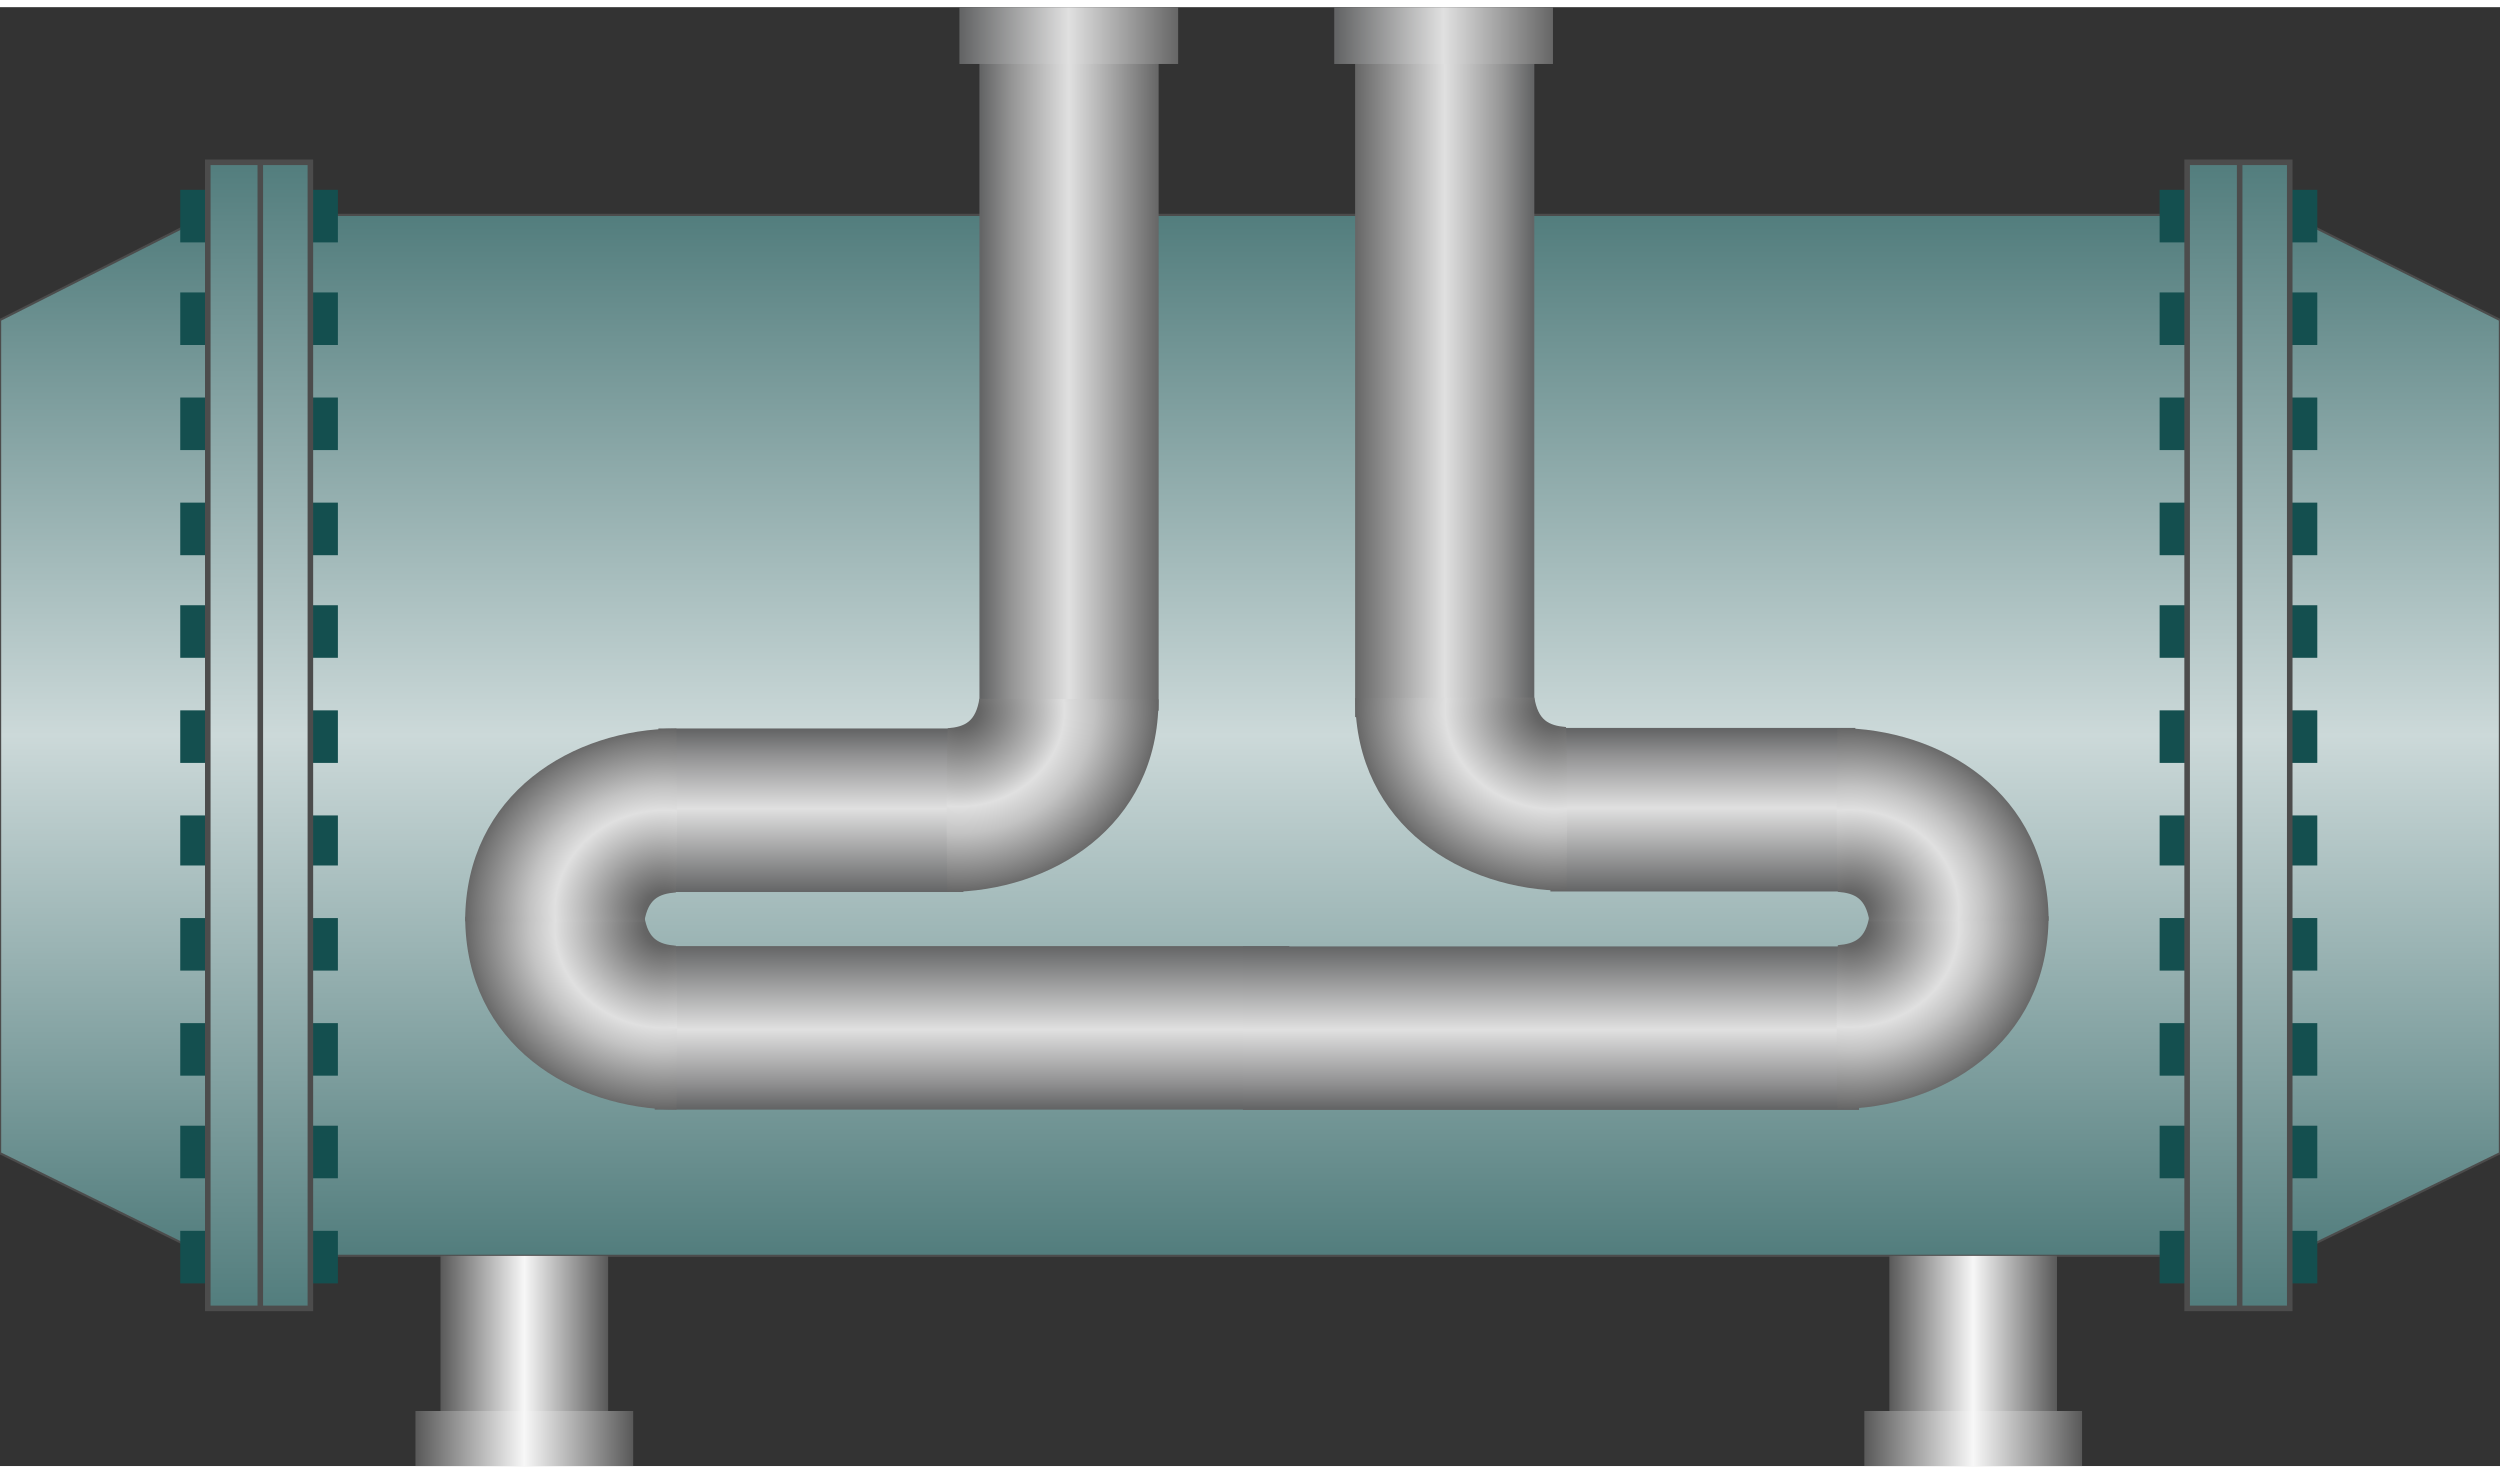 <svg version="1.1" xmlns="http://www.w3.org/2000/svg" xmlns:xlink="http://www.w3.org/1999/xlink" width="112px" height="66px" viewBox="0 0 112.5 65.649" enable-background="new 0 0 112.5 65.649" xml:space="preserve">
<rect x="0" y="0" width="112.5" height="65.649" fill="#333333" stroke="none"/>
<g id="Group_Heat_Exchanger">
	<linearGradient id="SVGID_1_" gradientUnits="userSpaceOnUse" x1="56.251" y1="56.19" x2="56.251" y2="9.347">
		<stop offset="0" style="stop-color:#527D7D" />
		<stop offset="0.5" style="stop-color:#CCD9D9" />
		<stop offset="1" style="stop-color:#527D7D" />
	</linearGradient>
	<path fill="url(#SVGID_1_)" stroke="#4C4C4C" stroke-width="0.1" d="M9.35,9.346l-9.347,4.729v37.498L9.35,56.19h93.688   l9.459-4.616V14.076l-9.459-4.729H9.35z" />
</g>
<g id="Group_Tuner">
	<path fill="#144F4F" d="M8.111,8.22h7.094v2.365H8.111V8.22z" />
	<path fill="#144F4F" d="M8.111,17.566h7.094v2.365H8.111V17.566z" />
	<path fill="#144F4F" d="M8.111,12.837h7.094v2.365H8.111V12.837z" />
	<path fill="#144F4F" d="M8.111,26.913h7.094v2.365H8.111V26.913z" />
	<path fill="#144F4F" d="M8.111,22.296h7.094v2.365H8.111V22.296z" />
	<path fill="#144F4F" d="M8.111,36.372h7.094v2.252H8.111V36.372z" />
	<path fill="#144F4F" d="M8.111,31.643h7.094v2.365H8.111V31.643z" />
	<path fill="#144F4F" d="M8.111,45.718h7.094v2.364H8.111V45.718z" />
	<path fill="#144F4F" d="M8.111,40.989h7.094v2.365H8.111V40.989z" />
	<path fill="#144F4F" d="M8.111,55.065h7.094v2.364H8.111V55.065z" />
	<path fill="#144F4F" d="M8.111,50.334h7.094V52.7H8.111V50.334z" />
	<path fill="#144F4F" d="M97.183,8.22h7.095v2.365h-7.095V8.22z" />
	<path fill="#144F4F" d="M97.183,17.566h7.095v2.365h-7.095V17.566z" />
	<path fill="#144F4F" d="M97.183,12.837h7.095v2.365h-7.095V12.837z" />
	<path fill="#144F4F" d="M97.183,26.913h7.095v2.365h-7.095V26.913z" />
	<path fill="#144F4F" d="M97.183,22.296h7.095v2.365h-7.095V22.296z" />
	<path fill="#144F4F" d="M97.183,36.372h7.095v2.252h-7.095V36.372z" />
	<path fill="#144F4F" d="M97.183,31.643h7.095v2.365h-7.095V31.643z" />
	<path fill="#144F4F" d="M97.183,45.718h7.095v2.364h-7.095V45.718z" />
	<path fill="#144F4F" d="M97.183,40.989h7.095v2.365h-7.095V40.989z" />
	<path fill="#144F4F" d="M97.183,55.065h7.095v2.364h-7.095V55.065z" />
	<path fill="#144F4F" d="M97.183,50.334h7.095V52.7h-7.095V50.334z" />
	<linearGradient id="SVGID_2_" gradientUnits="userSpaceOnUse" x1="100.73" y1="58.555" x2="100.73" y2="6.982">
		<stop offset="0" style="stop-color:#527D7D" />
		<stop offset="0.5" style="stop-color:#CCD9D9" />
		<stop offset="1" style="stop-color:#527D7D" />
	</linearGradient>
	<path fill="url(#SVGID_2_)" stroke="#4C4C4C" stroke-width="0.25" d="M98.421,6.981v51.574h4.617V6.981H98.421z" />
	<linearGradient id="SVGID_3_" gradientUnits="userSpaceOnUse" x1="11.658" y1="58.555" x2="11.658" y2="6.982">
		<stop offset="0" style="stop-color:#527D7D" />
		<stop offset="0.5" style="stop-color:#CCD9D9" />
		<stop offset="1" style="stop-color:#527D7D" />
	</linearGradient>
	<path fill="url(#SVGID_3_)" stroke="#4C4C4C" stroke-width="0.25" d="M9.35,6.981v51.574h4.617V6.981H9.35z" />
	<path fill="none" stroke="#4C4C4C" stroke-width="0.25" d="M11.714,6.981v51.574" />
	<path fill="none" stroke="#4C4C4C" stroke-width="0.25" d="M100.785,6.981v51.574" />
</g>
<g id="Group_Support">
	<linearGradient id="SVGID_4_" gradientUnits="userSpaceOnUse" x1="18.696" y1="64.411" x2="28.493" y2="64.411">
		<stop offset="0" style="stop-color:#595959" />
		<stop offset="0.5" style="stop-color:#F7F7F7" />
		<stop offset="1" style="stop-color:#595959" />
	</linearGradient>
	<path fill="url(#SVGID_4_)" d="M18.696,65.649v-2.477h9.797v2.477H18.696z" />
	<linearGradient id="SVGID_5_" gradientUnits="userSpaceOnUse" x1="19.822" y1="59.681" x2="27.366" y2="59.681">
		<stop offset="0" style="stop-color:#595959" />
		<stop offset="0.5" style="stop-color:#F7F7F7" />
		<stop offset="1" style="stop-color:#595959" />
	</linearGradient>
	<path fill="url(#SVGID_5_)" d="M19.822,63.172V56.19h7.544v6.982H19.822" />
	<linearGradient id="SVGID_6_" gradientUnits="userSpaceOnUse" x1="83.894" y1="64.411" x2="93.691" y2="64.411">
		<stop offset="0" style="stop-color:#595959" />
		<stop offset="0.5" style="stop-color:#F7F7F7" />
		<stop offset="1" style="stop-color:#595959" />
	</linearGradient>
	<path fill="url(#SVGID_6_)" d="M83.895,65.649v-2.477h9.797v2.477H83.895" />
	<linearGradient id="SVGID_7_" gradientUnits="userSpaceOnUse" x1="85.022" y1="59.681" x2="92.565" y2="59.681">
		<stop offset="0" style="stop-color:#595959" />
		<stop offset="0.5" style="stop-color:#F7F7F7" />
		<stop offset="1" style="stop-color:#595959" />
	</linearGradient>
	<path fill="url(#SVGID_7_)" d="M85.021,63.172V56.19h7.544v6.982H85.021" />
</g>
<g id="Group_Bent_Tube">
	
		<linearGradient id="SVGID_8_" gradientUnits="userSpaceOnUse" x1="44.075" y1="48.767" x2="52.139" y2="48.767" gradientTransform="matrix(1 0 0 -1 0 65.649)">
		<stop offset="0.01" style="stop-color:#646566" />
		<stop offset="0.18" style="stop-color:#959595" />
		<stop offset="0.5" style="stop-color:#E0E0E0" />
		<stop offset="1" style="stop-color:#666666" />
	</linearGradient>
	<rect x="44.075" y="2.104" fill="url(#SVGID_8_)" width="8.064" height="29.556" />
	
		<linearGradient id="SVGID_9_" gradientUnits="userSpaceOnUse" x1="36.49" y1="25.831" x2="36.49" y2="33.191" gradientTransform="matrix(1 0 0 -1 0 65.649)">
		<stop offset="0" style="stop-color:#646566" />
		<stop offset="0.51" style="stop-color:#E0E0E0" />
		<stop offset="0.84" style="stop-color:#909091" />
		<stop offset="0.99" style="stop-color:#646566" />
	</linearGradient>
	<rect x="29.628" y="32.458" fill="url(#SVGID_9_)" width="13.724" height="7.36" />
	
		<radialGradient id="SVGID_10_" cx="143.992" cy="284.788" r="3.17" gradientTransform="matrix(2.987 -0.2 -0.218 -2.719 -324.866 834.788)" gradientUnits="userSpaceOnUse">
		<stop offset="0" style="stop-color:#595959" />
		<stop offset="0.1" style="stop-color:#666666" />
		<stop offset="0.22" style="stop-color:#888888" />
		<stop offset="0.4" style="stop-color:#BEBEBE" />
		<stop offset="0.5" style="stop-color:#E0E0E0" />
		<stop offset="0.64" style="stop-color:#C3C3C3" />
		<stop offset="0.89" style="stop-color:#787878" />
		<stop offset="1" style="stop-color:#545454" />
	</radialGradient>
	<path fill="url(#SVGID_10_)" d="M42.624,39.816c4.636,0,9.509-2.91,9.509-8.671l-8.061-0.021c-0.168,1.014-0.628,1.259-1.423,1.324   C42.555,34.376,42.624,39.816,42.624,39.816z" />
	
		<linearGradient id="SVGID_11_" gradientUnits="userSpaceOnUse" x1="43.741" y1="16.038" x2="43.741" y2="23.397" gradientTransform="matrix(1 0 0 -1 0 65.649)">
		<stop offset="0.01" style="stop-color:#646566" />
		<stop offset="0.16" style="stop-color:#909091" />
		<stop offset="0.49" style="stop-color:#E0E0E0" />
		<stop offset="1" style="stop-color:#646566" />
	</linearGradient>
	<rect x="29.462" y="42.252" fill="url(#SVGID_11_)" width="28.558" height="7.359" />
	
		<radialGradient id="SVGID_12_" cx="157.163" cy="280.219" r="3.17" gradientTransform="matrix(-2.987 -0.2 0.218 -2.719 438.265 834.788)" gradientUnits="userSpaceOnUse">
		<stop offset="0" style="stop-color:#595959" />
		<stop offset="0.1" style="stop-color:#666666" />
		<stop offset="0.22" style="stop-color:#888888" />
		<stop offset="0.4" style="stop-color:#BEBEBE" />
		<stop offset="0.52" style="stop-color:#E0E0E0" />
		<stop offset="0.64" style="stop-color:#C3C3C3" />
		<stop offset="0.89" style="stop-color:#787878" />
		<stop offset="1" style="stop-color:#545454" />
	</radialGradient>
	<path fill="url(#SVGID_12_)" d="M30.443,49.606c-4.636,0-9.509-2.91-9.509-8.674l8.061-0.021c0.168,1.014,0.628,1.26,1.423,1.324   C30.511,44.167,30.443,49.606,30.443,49.606z" />
	
		<radialGradient id="SVGID_13_" cx="144.962" cy="274.353" r="3.17" gradientTransform="matrix(-2.987 0.2 0.218 2.719 403.099 -734.326)" gradientUnits="userSpaceOnUse">
		<stop offset="0" style="stop-color:#595959" />
		<stop offset="0.1" style="stop-color:#666666" />
		<stop offset="0.22" style="stop-color:#888888" />
		<stop offset="0.4" style="stop-color:#BEBEBE" />
		<stop offset="0.52" style="stop-color:#E0E0E0" />
		<stop offset="0.64" style="stop-color:#C3C3C3" />
		<stop offset="0.89" style="stop-color:#787878" />
		<stop offset="1" style="stop-color:#545454" />
	</radialGradient>
	<path fill="url(#SVGID_13_)" d="M30.441,32.464c-4.636,0-9.509,2.91-9.509,8.674l8.062,0.021c0.168-1.013,0.627-1.259,1.422-1.323   C30.51,37.904,30.441,32.464,30.441,32.464z" />
	
		<linearGradient id="SVGID_14_" gradientUnits="userSpaceOnUse" x1="43.075" y1="48.636" x2="51.14" y2="48.636" gradientTransform="matrix(-1 0 0 -1 112.12 65.649)">
		<stop offset="0.01" style="stop-color:#646566" />
		<stop offset="0.18" style="stop-color:#959595" />
		<stop offset="0.5" style="stop-color:#E0E0E0" />
		<stop offset="1" style="stop-color:#666666" />
	</linearGradient>
	<rect x="60.98" y="2.079" fill="url(#SVGID_14_)" width="8.064" height="29.869" />
	
		<linearGradient id="SVGID_15_" gradientUnits="userSpaceOnUse" x1="35.491" y1="25.856" x2="35.491" y2="33.217" gradientTransform="matrix(-1 0 0 -1 112.12 65.649)">
		<stop offset="0" style="stop-color:#646566" />
		<stop offset="0.51" style="stop-color:#E0E0E0" />
		<stop offset="0.84" style="stop-color:#909091" />
		<stop offset="0.99" style="stop-color:#646566" />
	</linearGradient>
	<rect x="69.768" y="32.433" fill="url(#SVGID_15_)" width="13.723" height="7.361" />
	
		<radialGradient id="SVGID_16_" cx="143.661" cy="284.832" r="3.17" gradientTransform="matrix(-2.987 -0.2 0.218 -2.719 436.986 834.788)" gradientUnits="userSpaceOnUse">
		<stop offset="0" style="stop-color:#595959" />
		<stop offset="0.1" style="stop-color:#666666" />
		<stop offset="0.22" style="stop-color:#888888" />
		<stop offset="0.4" style="stop-color:#BEBEBE" />
		<stop offset="0.52" style="stop-color:#E0E0E0" />
		<stop offset="0.64" style="stop-color:#C3C3C3" />
		<stop offset="0.89" style="stop-color:#787878" />
		<stop offset="1" style="stop-color:#545454" />
	</radialGradient>
	<path fill="url(#SVGID_16_)" d="M70.496,39.762c-4.637,0-9.51-2.91-9.51-8.672l8.061-0.021c0.168,1.014,0.629,1.258,1.424,1.325   C70.564,34.323,70.496,39.762,70.496,39.762z" />
	
		<linearGradient id="SVGID_17_" gradientUnits="userSpaceOnUse" x1="42.326" y1="16.024" x2="42.326" y2="23.383" gradientTransform="matrix(-1 0 0 -1 112.12 65.649)">
		<stop offset="0.01" style="stop-color:#646566" />
		<stop offset="0.16" style="stop-color:#909091" />
		<stop offset="0.49" style="stop-color:#E0E0E0" />
		<stop offset="1" style="stop-color:#646566" />
	</linearGradient>
	<rect x="55.932" y="42.266" fill="url(#SVGID_17_)" width="27.725" height="7.359" />
	
		<radialGradient id="SVGID_18_" cx="157.497" cy="280.205" r="3.169" gradientTransform="matrix(2.987 -0.2 -0.218 -2.719 -326.144 834.788)" gradientUnits="userSpaceOnUse">
		<stop offset="0" style="stop-color:#595959" />
		<stop offset="0.1" style="stop-color:#666666" />
		<stop offset="0.22" style="stop-color:#888888" />
		<stop offset="0.4" style="stop-color:#BEBEBE" />
		<stop offset="0.52" style="stop-color:#E0E0E0" />
		<stop offset="0.64" style="stop-color:#C3C3C3" />
		<stop offset="0.89" style="stop-color:#787878" />
		<stop offset="1" style="stop-color:#545454" />
	</radialGradient>
	<path fill="url(#SVGID_18_)" d="M82.676,49.581c4.636,0,9.509-2.91,9.509-8.674l-8.061-0.021c-0.168,1.014-0.628,1.26-1.423,1.324   C82.607,44.141,82.676,49.581,82.676,49.581z" />
	
		<radialGradient id="SVGID_19_" cx="145.293" cy="274.32" r="3.17" gradientTransform="matrix(2.987 0.2 -0.218 2.719 -290.98 -734.326)" gradientUnits="userSpaceOnUse">
		<stop offset="0" style="stop-color:#595959" />
		<stop offset="0.1" style="stop-color:#666666" />
		<stop offset="0.22" style="stop-color:#888888" />
		<stop offset="0.4" style="stop-color:#BEBEBE" />
		<stop offset="0.52" style="stop-color:#E0E0E0" />
		<stop offset="0.64" style="stop-color:#C3C3C3" />
		<stop offset="0.89" style="stop-color:#787878" />
		<stop offset="1" style="stop-color:#545454" />
	</radialGradient>
	<path fill="url(#SVGID_19_)" d="M82.678,32.439c4.636,0,9.509,2.911,9.509,8.674l-8.062,0.021c-0.168-1.014-0.627-1.26-1.422-1.324   C82.609,37.879,82.678,32.439,82.678,32.439z" />
	
		<linearGradient id="SVGID_20_" gradientUnits="userSpaceOnUse" x1="43.174" y1="64.372" x2="53.017" y2="64.372" gradientTransform="matrix(1 0 0 -1 0 65.649)">
		<stop offset="0.01" style="stop-color:#646566" />
		<stop offset="0.5" style="stop-color:#E0E0E0" />
		<stop offset="1" style="stop-color:#666666" />
	</linearGradient>
	<rect x="43.174" fill="url(#SVGID_20_)" width="9.842" height="2.556" />
	
		<linearGradient id="SVGID_21_" gradientUnits="userSpaceOnUse" x1="60.041" y1="64.372" x2="69.883" y2="64.372" gradientTransform="matrix(1 0 0 -1 0 65.649)">
		<stop offset="0.01" style="stop-color:#646566" />
		<stop offset="0.5" style="stop-color:#E0E0E0" />
		<stop offset="1" style="stop-color:#666666" />
	</linearGradient>
	<rect x="60.041" fill="url(#SVGID_21_)" width="9.842" height="2.556" />
</g>
</svg>